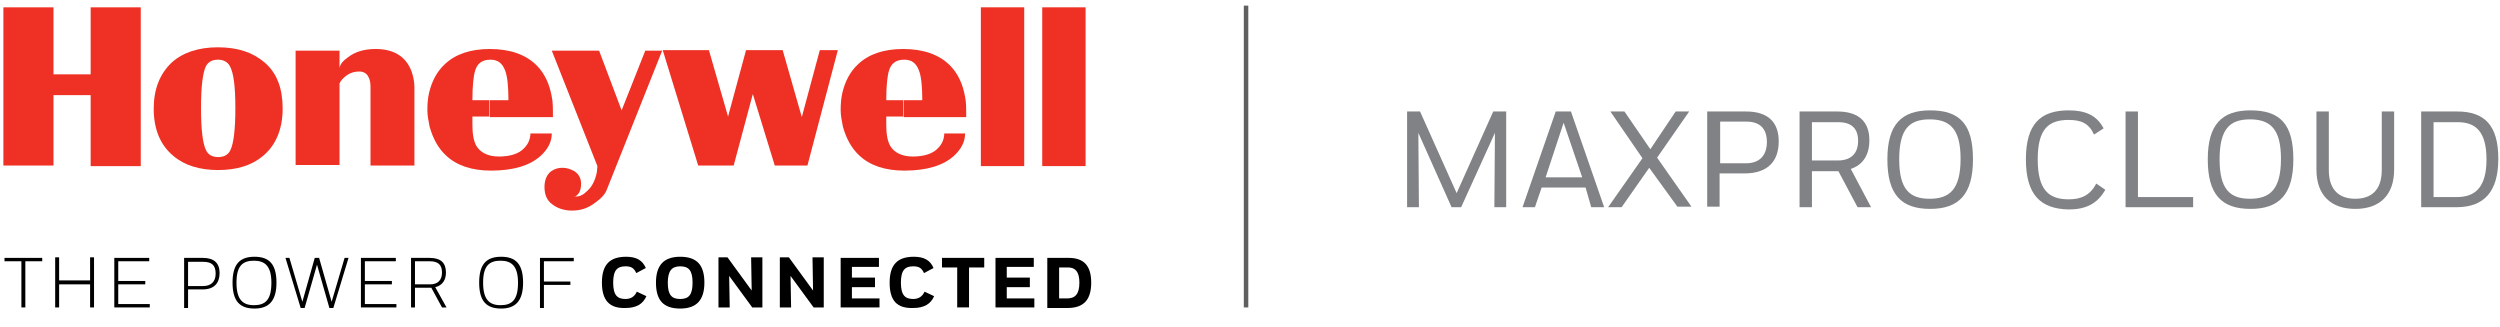 <?xml version="1.0" encoding="utf-8"?>
<!-- Generator: Adobe Illustrator 21.0.2, SVG Export Plug-In . SVG Version: 6.00 Build 0)  -->
<svg version="1.1" id="Layer_1" xmlns="http://www.w3.org/2000/svg" xmlns:xlink="http://www.w3.org/1999/xlink" x="0px" y="0px"
	 viewBox="0 0 444 58" style="enable-background:new 0 0 444 58;" xml:space="preserve">
<style type="text/css">
	.st0{fill:#606060;}
	.st1{fill:#808285;}
	.st2{fill:#EE3124;}
</style>
<rect x="220.9" y="1" class="st0" width="0.8" height="53.6"/>
<g>
	<path class="st1" d="M251.9,23.6l0.1,13.2h-2.1v-17h2.3l6.5,14.5l6.5-14.5h2.3v17h-2.1l0.1-13.2l-6,13.2h-1.7L251.9,23.6z"/>
	<path class="st1" d="M281.6,33.3h-7.8l-1.2,3.5h-2.2l5.9-17h2.7l5.9,17h-2.3L281.6,33.3z M274.5,31.5h6.5l-3.3-9.7L274.5,31.5z"/>
	<path class="st1" d="M292.9,29.8l-4.9,7h-2.4l6.1-8.7l-5.7-8.3h2.5l4.6,6.7l4.5-6.7h2.4l-5.7,8.2l6.1,8.7h-2.5L292.9,29.8z"/>
	<path class="st1" d="M303.3,19.8h6.8c3.9,0,5.8,1.9,5.8,5.3c0,3.7-2.1,5.7-6.1,5.7h-4.4v5.9h-2.2V19.8z M305.5,21.7V29h4.6
		c2.3,0,3.7-1.3,3.7-3.8c0-2.3-1.2-3.6-3.6-3.6H305.5z"/>
	<path class="st1" d="M321.8,36.8h-2.2v-17h6.7c3.8,0,5.7,1.8,5.7,5.1c0,2.7-1.2,4.4-3.3,5.1l3.6,6.8h-2.4l-3.4-6.4h-4.7V36.8z
		 M321.8,21.7v6.8h4.6c2.2,0,3.6-1.1,3.6-3.5c0-2.1-1.1-3.3-3.5-3.3H321.8z"/>
	<path class="st1" d="M335.2,28.3c0-6.2,2.5-8.7,7.6-8.7c5.3,0,7.6,2.5,7.6,8.7s-2.5,8.8-7.6,8.8C337.6,37.1,335.2,34.5,335.2,28.3z
		 M337.3,28.3c0,5.4,1.9,7,5.4,7s5.5-1.6,5.5-7.1c0-5.3-1.9-7-5.5-7S337.3,22.9,337.3,28.3z"/>
	<path class="st1" d="M359.8,28.3c0-6.3,2.6-8.7,7.6-8.7c3,0,5,0.9,6.2,3.2l-1.7,1.1c-0.9-2-2.3-2.6-4.5-2.6c-3.5,0-5.5,1.5-5.5,7
		c0,5.5,2,7.1,5.5,7.1c2.2,0,3.8-0.7,4.9-2.8l1.6,1.1c-1.4,2.5-3.5,3.5-6.5,3.5C362.4,37.1,359.8,34.6,359.8,28.3z"/>
	<path class="st1" d="M389.5,35v1.8h-12v-17h2.2V35H389.5z"/>
	<path class="st1" d="M392.1,28.3c0-6.2,2.5-8.7,7.6-8.7c5.3,0,7.6,2.5,7.6,8.7s-2.5,8.8-7.6,8.8C394.5,37.1,392.1,34.5,392.1,28.3z
		 M394.2,28.3c0,5.4,1.9,7,5.4,7s5.5-1.6,5.5-7.1c0-5.3-1.9-7-5.5-7S394.2,22.9,394.2,28.3z"/>
	<path class="st1" d="M423,19.8h2.2v10.3c0,4.6-2.6,7-6.9,7c-4.3,0-6.9-2.4-6.9-7V19.8h2.2v10.4c0,3.6,1.9,5.1,4.7,5.1
		s4.7-1.5,4.7-5.1V19.8z"/>
	<path class="st1" d="M430,36.8v-17h6.4c4.9,0,7.3,2.5,7.3,8.4c0,5.8-2.5,8.6-7.4,8.6H430z M436.3,35c3.2,0,5.3-1.6,5.3-6.7
		c0-4.9-1.9-6.6-5.1-6.6h-4.3V35H436.3z"/>
</g>
<g>
	<path d="M7.5,45.8v0.6h-3v8.2H3.8v-8.2h-3v-0.6H7.5z"/>
	<path d="M16,50.5h-5.5v4.1H9.8v-8.9h0.7v4.1H16v-4.1h0.7v8.9H16V50.5z"/>
	<path d="M20.3,45.8h6.2v0.6H21v3.5h4.8v0.6H21V54h5.6v0.6h-6.3V45.8z"/>
	<path d="M32.7,45.8H36c2,0,3,0.9,3,2.7c0,1.7-0.9,2.9-3,2.9h-2.6v3.3h-0.7V45.8z M33.4,46.4v4.4h2.7c1.3,0,2.2-0.7,2.2-2.2
		c0-1.5-0.7-2.1-2.2-2.1H33.4z"/>
	<path d="M41.3,50.2c0-3.3,1.3-4.6,3.9-4.6c2.6,0,3.9,1.3,3.9,4.6c0,3.3-1.4,4.6-3.9,4.6C42.6,54.8,41.3,53.5,41.3,50.2z M42,50.2
		c0,3,1.1,4,3.1,4c2,0,3.1-0.9,3.1-4c0-3-1.2-3.9-3.1-3.9C43.1,46.3,42,47.2,42,50.2z"/>
	<path d="M56.7,45.9l2.2,7.7l2.3-7.8h0.7l-2.7,8.9h-0.7l-2.2-7.7l-2.2,7.7h-0.7l-2.7-8.9h0.7l2.3,7.8l2.2-7.8H56.7z"/>
	<path d="M64.1,45.8h6.2v0.6h-5.5v3.5h4.8v0.6h-4.8V54h5.6v0.6h-6.3V45.8z"/>
	<path d="M73,45.8h3.3c2,0,2.9,0.9,2.9,2.6c0,1.3-0.6,2.3-1.9,2.6l2,3.6h-0.8l-1.9-3.5c-0.1,0-0.1,0-0.2,0h-2.7v3.5H73V45.8z
		 M73.7,46.4v4.1h2.7c1.3,0,2.1-0.7,2.1-2.1c0-1.4-0.7-2-2.2-2H73.7z"/>
	<path d="M85.1,50.2c0-3.3,1.3-4.6,3.9-4.6c2.6,0,3.9,1.3,3.9,4.6c0,3.3-1.4,4.6-3.9,4.6C86.4,54.8,85.1,53.5,85.1,50.2z M85.8,50.2
		c0,3,1.1,4,3.1,4c2,0,3.1-0.9,3.1-4c0-3-1.2-3.9-3.1-3.9C86.9,46.3,85.8,47.2,85.8,50.2z"/>
	<path d="M95.9,45.8h6v0.6h-5.3V50h4.7v0.6h-4.7v4.1h-0.7V45.8z"/>
	<path d="M106.9,50.2c0-3.2,1.4-4.6,4.3-4.6c1.8,0,2.9,0.6,3.5,2l-1.7,0.9c-0.4-0.9-0.9-1.2-1.9-1.2c-1.4,0-2.2,0.6-2.2,2.9
		c0,2.3,0.8,2.9,2.2,2.9c0.9,0,1.6-0.4,2-1.3l1.7,0.8c-0.6,1.4-1.8,2.1-3.7,2.1C108.3,54.8,106.9,53.4,106.9,50.2z"/>
	<path d="M116.5,50.2c0-3.1,1.4-4.6,4.3-4.6c3,0,4.3,1.5,4.3,4.6c0,3.1-1.4,4.6-4.3,4.6C117.8,54.8,116.5,53.3,116.5,50.2z
		 M118.6,50.2c0,2.2,0.7,2.9,2.2,2.9c1.5,0,2.2-0.7,2.2-2.9c0-2.2-0.7-2.9-2.2-2.9C119.4,47.3,118.6,48,118.6,50.2z"/>
	<path d="M129.5,49l0.1,5.6h-2v-8.9h1.6l4.3,5.9l-0.1-5.9h2v8.9h-1.8L129.5,49z"/>
	<path d="M140.4,49l0.1,5.6h-2v-8.9h1.6l4.3,5.9l-0.1-5.9h2v8.9h-1.8L140.4,49z"/>
	<path d="M149.3,45.8h6.8v1.6h-4.8v1.9h4.1V51h-4.1v2h4.9v1.6h-6.9V45.8z"/>
	<path d="M158,50.2c0-3.2,1.4-4.6,4.3-4.6c1.8,0,2.9,0.6,3.5,2l-1.7,0.9c-0.4-0.9-0.9-1.2-1.9-1.2c-1.4,0-2.2,0.6-2.2,2.9
		c0,2.3,0.8,2.9,2.2,2.9c0.9,0,1.6-0.4,2-1.3l1.7,0.8c-0.6,1.4-1.8,2.1-3.7,2.1C159.3,54.8,158,53.4,158,50.2z"/>
	<path d="M174.8,45.8v1.7h-2.7v7.1H170v-7.1h-2.7v-1.7H174.8z"/>
	<path d="M176.8,45.8h6.8v1.6h-4.8v1.9h4.1V51h-4.1v2h4.9v1.6h-6.9V45.8z"/>
	<path d="M186,54.7v-8.9h3.8c2.7,0,4,1.4,4,4.4c0,3-1.3,4.5-4.2,4.5H186z M189.5,53c1.4,0,2.2-0.7,2.2-2.8c0-1.9-0.7-2.7-2-2.7h-1.6
		V53H189.5z"/>
</g>
<g>
	<path class="st2" d="M16.1,29.4V16.9H9.5v12.5H0.6V1.3h8.9v11.9h6.6V1.3h8.9v28.2H16.1z"/>
	<path class="st2" d="M46.7,27.7c-2,1.7-4.7,2.5-8,2.5v-2.3c1.1,0,1.8-0.4,2.2-1.2c0.6-1.2,0.9-3.7,0.9-7.5c0-3.8-0.3-6.3-1-7.5
		c-0.4-0.7-1.1-1.1-2.1-1.1c-1,0-1.7,0.4-2.1,1.1c-0.6,1.2-0.9,3.7-0.9,7.5c0,3.8,0.3,6.3,0.9,7.5c0.4,0.8,1.1,1.2,2.2,1.2v2.3
		c-3.3,0-6-0.8-8-2.5c-2.3-1.9-3.5-4.7-3.5-8.4c0-3.5,1.1-6.2,3.2-8.2c2-1.8,4.8-2.7,8.2-2.7c3.5,0,6.2,0.9,8.3,2.7
		c2.2,1.9,3.2,4.6,3.2,8.2C50.2,22.9,49,25.8,46.7,27.7z"/>
	<path class="st2" d="M65.8,29.4v-14c0-0.7-0.1-1.3-0.4-1.8c-0.3-0.6-0.9-0.9-1.6-0.9c-0.8,0-1.5,0.2-2.1,0.6
		c-0.6,0.4-1.1,0.9-1.4,1.5v14.5h-7.8V9h7.8v3.1c0.1-0.7,0.6-1.3,1.6-2c1.2-0.9,2.8-1.4,4.8-1.4c3.2,0,5.4,1.3,6.4,4
		c0.3,0.9,0.5,1.8,0.5,2.8v13.9H65.8z"/>
	<path class="st2" d="M87,20.7v-2.9h3.3c0-2.5-0.2-4.3-0.6-5.3c-0.5-1.3-1.3-1.9-2.6-1.9c-1.4,0-2.3,0.6-2.7,1.9
		c-0.3,0.9-0.5,2.7-0.5,5.3h3V20.7h-3c0,0.3,0,0.8,0,1.4c0,1.7,0.2,2.9,0.7,3.8c0.7,1.2,2.1,1.9,4,1.9c2,0,3.6-0.5,4.5-1.5
		c0.7-0.7,1.1-1.6,1.1-2.6H98c0,1.5-0.7,2.8-2,4c-1.9,1.7-4.8,2.6-8.8,2.6c-3.4,0-6.1-0.9-8-2.7c-1.4-1.3-2.3-3-2.9-5.1
		c-0.2-1-0.4-2-0.4-3c0-1.1,0.1-2.1,0.3-3c0.5-2.1,1.4-3.8,2.8-5.1c1.9-1.8,4.6-2.7,8-2.7c3.6,0,6.4,1,8.3,2.9
		c1.4,1.4,2.3,3.3,2.7,5.6c0.2,0.9,0.2,2,0.2,3.6H87z"/>
	<path class="st2" d="M107.8,33.6c-0.3,0.9-1.1,1.7-2.1,2.4c-1.3,1-2.6,1.4-4.1,1.4c-1.4,0-2.6-0.4-3.5-1.1c-1-0.7-1.4-1.8-1.4-3.1
		c0-1.2,0.4-2.2,1.2-2.8c0.6-0.4,1.2-0.6,2-0.6c0.7,0,1.4,0.2,2.1,0.6c0.8,0.5,1.2,1.3,1.2,2.2c0,1.1-0.3,1.8-0.9,2.2
		c-0.1,0.1-0.2,0.1-0.4,0.1c0.1,0,0.2,0,0.4,0c0.7,0,1.3-0.3,2-1c0.9-0.8,1.4-1.9,1.7-3.3l0.1-1.1L98,9h8.4l4,10.6L114.6,9l3,0
		L107.8,33.6z"/>
	<path class="st2" d="M143.4,29.4h-5.8l-3.9-12.7l-3.4,12.7h-6.3l-6.3-20.5h8.2l3.4,11.8l3.2-11.8h6.5l3.4,11.9l3.2-11.9l3.2,0
		L143.4,29.4z"/>
	<path class="st2" d="M160.5,20.7v-2.9h3.3c0-2.5-0.2-4.3-0.6-5.3c-0.5-1.3-1.3-1.9-2.6-1.9c-1.4,0-2.3,0.6-2.7,1.9
		c-0.3,0.9-0.5,2.7-0.5,5.3h3V20.7h-3c0,0.3,0,0.8,0,1.4c0,1.7,0.2,2.9,0.7,3.8c0.7,1.2,2.1,1.9,4,1.9c2,0,3.6-0.5,4.5-1.5
		c0.7-0.7,1.1-1.6,1.1-2.6h3.7c0,1.5-0.7,2.8-2,4c-1.9,1.7-4.8,2.6-8.8,2.6c-3.4,0-6.1-0.9-8-2.7c-1.4-1.3-2.3-3-2.9-5.1
		c-0.2-1-0.4-2-0.4-3c0-1.1,0.1-2.1,0.3-3c0.5-2.1,1.4-3.8,2.8-5.1c1.9-1.8,4.6-2.7,8-2.7c3.6,0,6.4,1,8.3,2.9
		c1.4,1.4,2.3,3.3,2.7,5.6c0.2,0.9,0.2,2,0.2,3.6H160.5z"/>
	<path class="st2" d="M174.2,29.4V1.3h7.7v28.2H174.2z"/>
	<path class="st2" d="M185.1,29.4V1.3h7.7v28.2H185.1z"/>
</g>
</svg>
